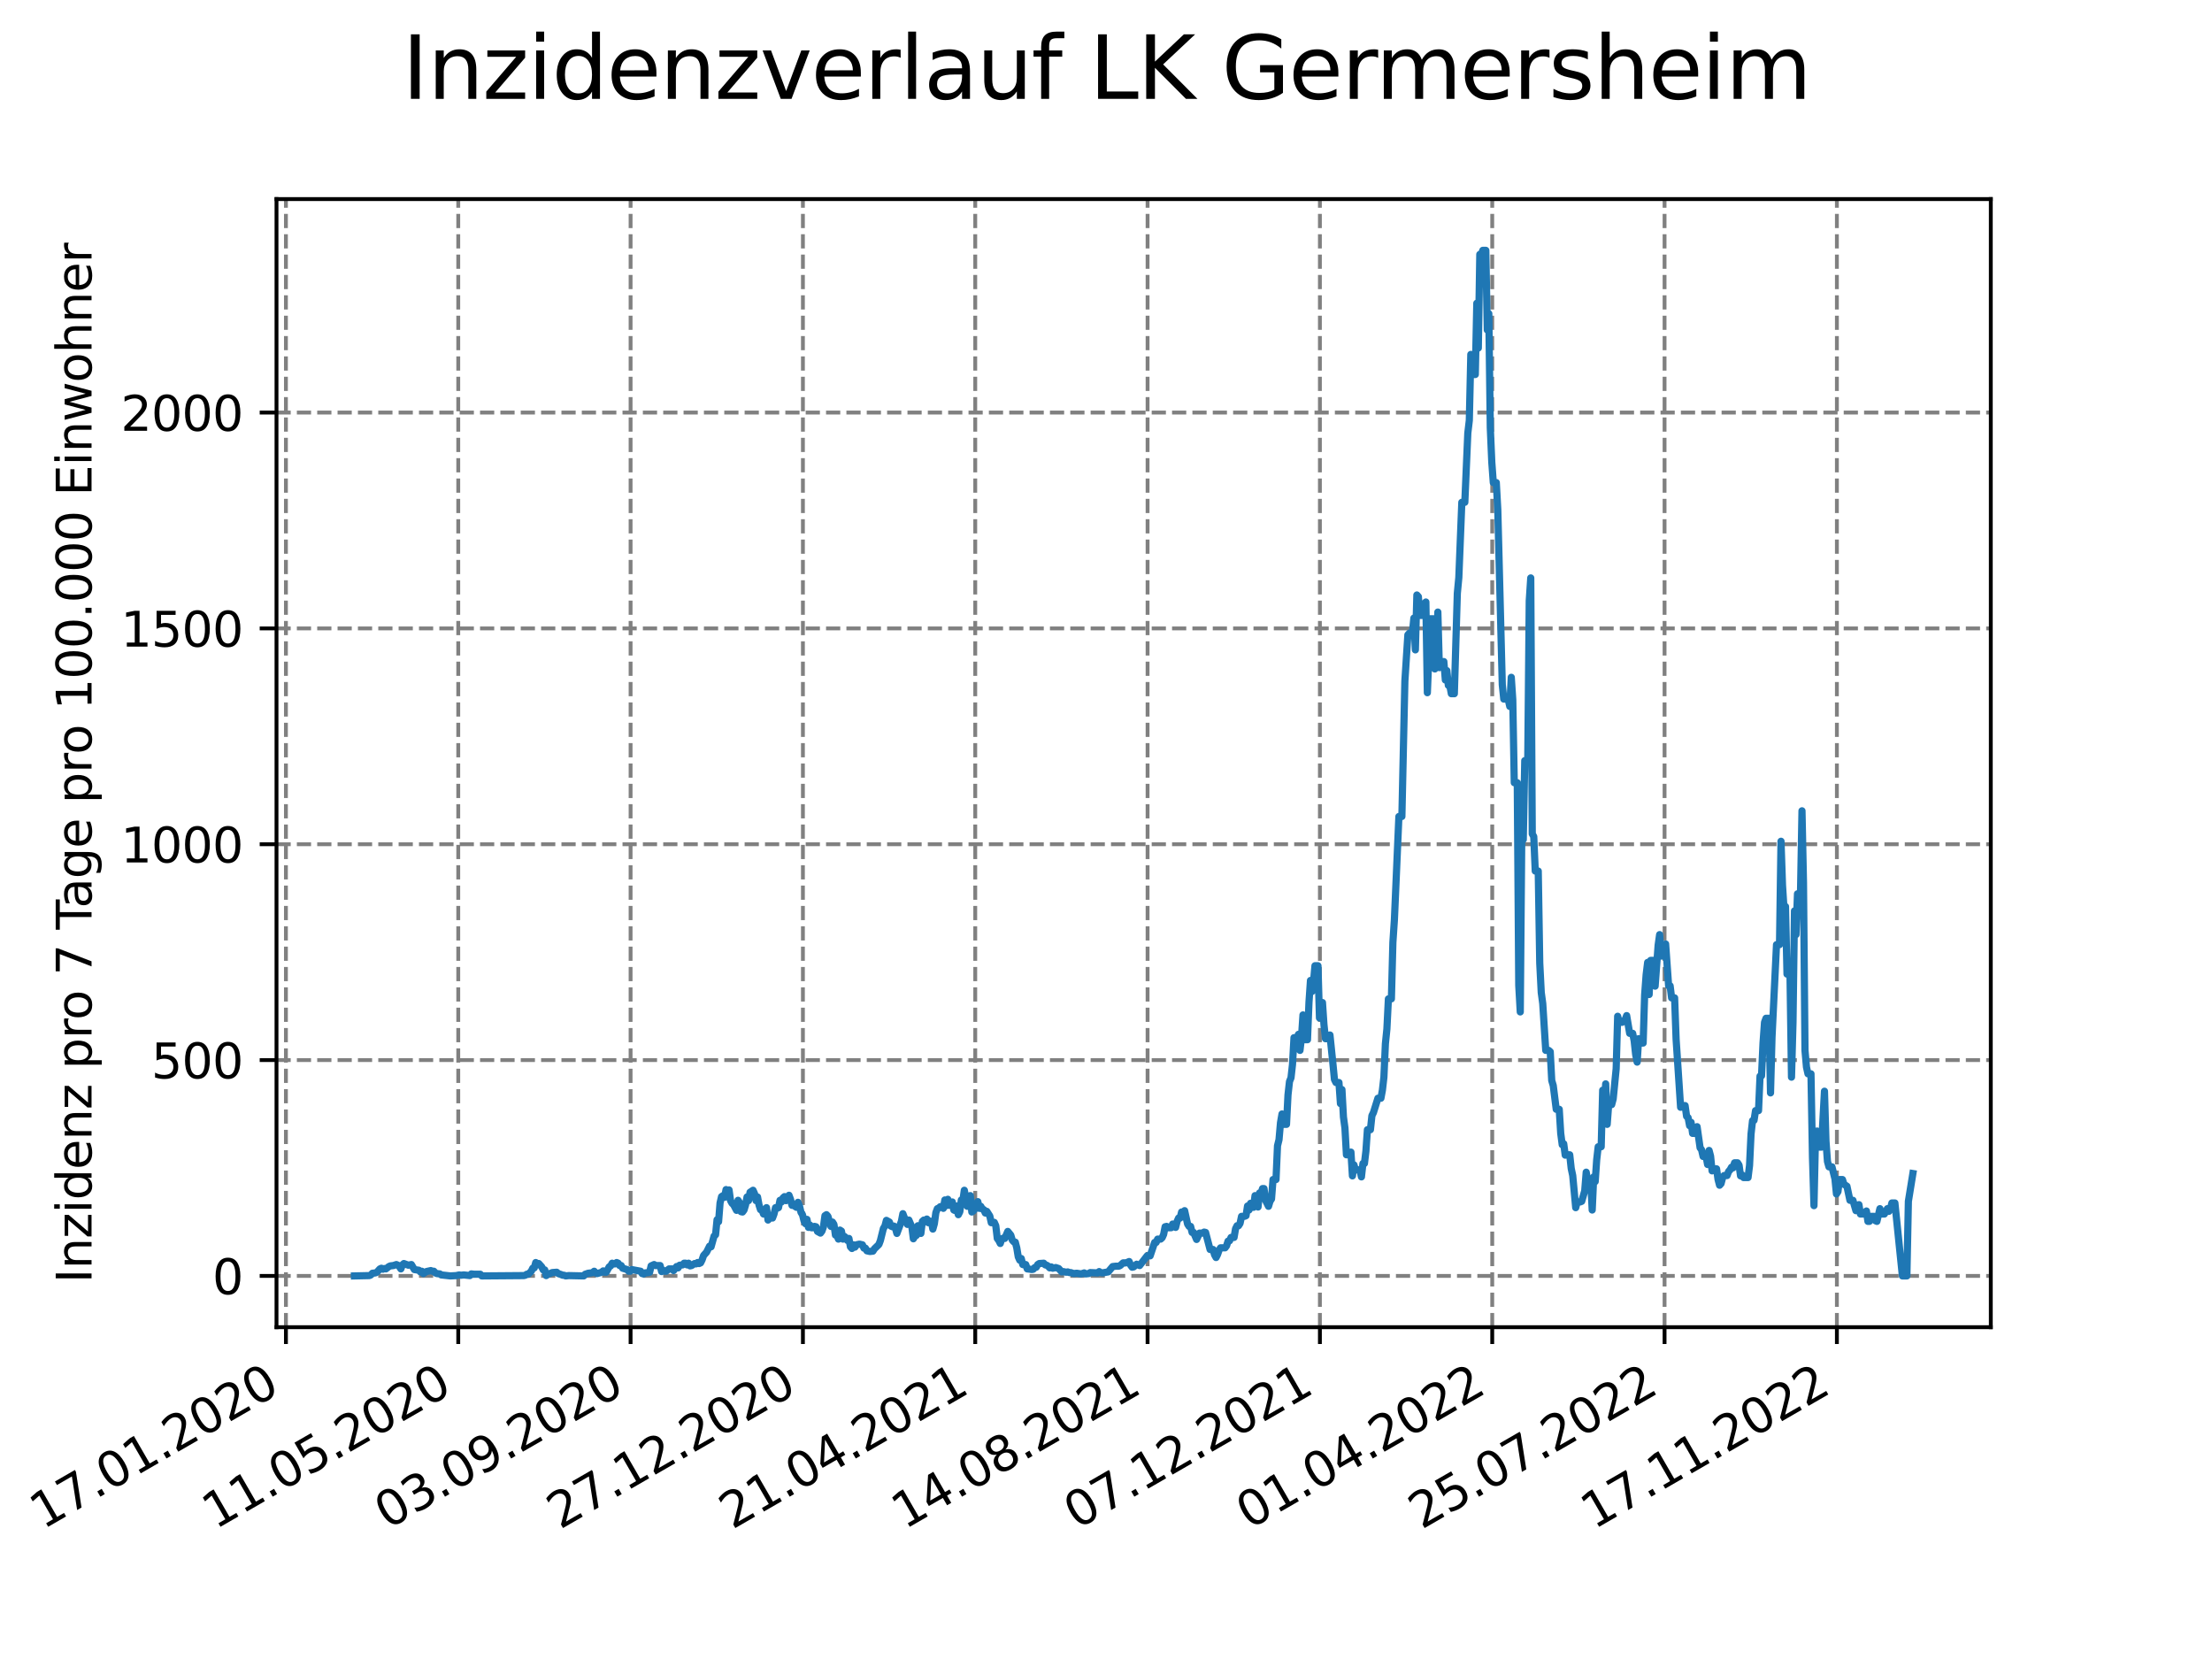<?xml version="1.0" encoding="utf-8" standalone="no"?>
<!DOCTYPE svg PUBLIC "-//W3C//DTD SVG 1.1//EN"
  "http://www.w3.org/Graphics/SVG/1.1/DTD/svg11.dtd">
<svg xmlns:xlink="http://www.w3.org/1999/xlink" width="460.8pt" height="345.6pt" viewBox="0 0 460.8 345.6" xmlns="http://www.w3.org/2000/svg" version="1.1">
 <defs>
  <style type="text/css">*{stroke-linejoin: round; stroke-linecap: butt}</style>
 </defs>
 <g id="figure_1">
  <g id="patch_1">
   <path d="M 0 345.6 
L 460.8 345.6 
L 460.8 0 
L 0 0 
z
" style="fill: #ffffff"/>
  </g>
  <g id="axes_1">
   <g id="patch_2">
    <path d="M 57.6 276.48 
L 414.72 276.48 
L 414.72 41.472 
L 57.6 41.472 
z
" style="fill: #ffffff"/>
   </g>
   <g id="matplotlib.axis_1">
    <g id="xtick_1">
     <g id="line2d_1">
      <path d="M 59.564 276.48 
L 59.564 41.472 
" clip-path="url(#pa34974a7ee)" style="fill: none; stroke-dasharray: 2.96,1.28; stroke-dashoffset: 0; stroke: #808080; stroke-width: 0.8"/>
     </g>
     <g id="line2d_2">
      <defs>
       <path id="mfbb4b06ab6" d="M 0 0 
L 0 3.5 
" style="stroke: #000000; stroke-width: 0.8"/>
      </defs>
      <g>
       <use xlink:href="#mfbb4b06ab6" x="59.564" y="276.48" style="stroke: #000000; stroke-width: 0.8"/>
      </g>
     </g>
     <g id="text_1">
      <!-- 17.01.2020 -->
      <g transform="translate(8.939 318.689) rotate(-30) scale(0.1 -0.1)">
       <defs>
        <path id="DejaVuSans-31" d="M 794 531 
L 1825 531 
L 1825 4091 
L 703 3866 
L 703 4441 
L 1819 4666 
L 2450 4666 
L 2450 531 
L 3481 531 
L 3481 0 
L 794 0 
L 794 531 
z
" transform="scale(0.016)"/>
        <path id="DejaVuSans-37" d="M 525 4666 
L 3525 4666 
L 3525 4397 
L 1831 0 
L 1172 0 
L 2766 4134 
L 525 4134 
L 525 4666 
z
" transform="scale(0.016)"/>
        <path id="DejaVuSans-2e" d="M 684 794 
L 1344 794 
L 1344 0 
L 684 0 
L 684 794 
z
" transform="scale(0.016)"/>
        <path id="DejaVuSans-30" d="M 2034 4250 
Q 1547 4250 1301 3770 
Q 1056 3291 1056 2328 
Q 1056 1369 1301 889 
Q 1547 409 2034 409 
Q 2525 409 2770 889 
Q 3016 1369 3016 2328 
Q 3016 3291 2770 3770 
Q 2525 4250 2034 4250 
z
M 2034 4750 
Q 2819 4750 3233 4129 
Q 3647 3509 3647 2328 
Q 3647 1150 3233 529 
Q 2819 -91 2034 -91 
Q 1250 -91 836 529 
Q 422 1150 422 2328 
Q 422 3509 836 4129 
Q 1250 4750 2034 4750 
z
" transform="scale(0.016)"/>
        <path id="DejaVuSans-32" d="M 1228 531 
L 3431 531 
L 3431 0 
L 469 0 
L 469 531 
Q 828 903 1448 1529 
Q 2069 2156 2228 2338 
Q 2531 2678 2651 2914 
Q 2772 3150 2772 3378 
Q 2772 3750 2511 3984 
Q 2250 4219 1831 4219 
Q 1534 4219 1204 4116 
Q 875 4013 500 3803 
L 500 4441 
Q 881 4594 1212 4672 
Q 1544 4750 1819 4750 
Q 2544 4750 2975 4387 
Q 3406 4025 3406 3419 
Q 3406 3131 3298 2873 
Q 3191 2616 2906 2266 
Q 2828 2175 2409 1742 
Q 1991 1309 1228 531 
z
" transform="scale(0.016)"/>
       </defs>
       <use xlink:href="#DejaVuSans-31"/>
       <use xlink:href="#DejaVuSans-37" x="63.623"/>
       <use xlink:href="#DejaVuSans-2e" x="127.246"/>
       <use xlink:href="#DejaVuSans-30" x="159.033"/>
       <use xlink:href="#DejaVuSans-31" x="222.656"/>
       <use xlink:href="#DejaVuSans-2e" x="286.279"/>
       <use xlink:href="#DejaVuSans-32" x="318.066"/>
       <use xlink:href="#DejaVuSans-30" x="381.689"/>
       <use xlink:href="#DejaVuSans-32" x="445.312"/>
       <use xlink:href="#DejaVuSans-30" x="508.936"/>
      </g>
     </g>
    </g>
    <g id="xtick_2">
     <g id="line2d_3">
      <path d="M 95.463 276.48 
L 95.463 41.472 
" clip-path="url(#pa34974a7ee)" style="fill: none; stroke-dasharray: 2.96,1.28; stroke-dashoffset: 0; stroke: #808080; stroke-width: 0.8"/>
     </g>
     <g id="line2d_4">
      <g>
       <use xlink:href="#mfbb4b06ab6" x="95.463" y="276.48" style="stroke: #000000; stroke-width: 0.8"/>
      </g>
     </g>
     <g id="text_2">
      <!-- 11.05.2020 -->
      <g transform="translate(44.838 318.689) rotate(-30) scale(0.1 -0.1)">
       <defs>
        <path id="DejaVuSans-35" d="M 691 4666 
L 3169 4666 
L 3169 4134 
L 1269 4134 
L 1269 2991 
Q 1406 3038 1543 3061 
Q 1681 3084 1819 3084 
Q 2600 3084 3056 2656 
Q 3513 2228 3513 1497 
Q 3513 744 3044 326 
Q 2575 -91 1722 -91 
Q 1428 -91 1123 -41 
Q 819 9 494 109 
L 494 744 
Q 775 591 1075 516 
Q 1375 441 1709 441 
Q 2250 441 2565 725 
Q 2881 1009 2881 1497 
Q 2881 1984 2565 2268 
Q 2250 2553 1709 2553 
Q 1456 2553 1204 2497 
Q 953 2441 691 2322 
L 691 4666 
z
" transform="scale(0.016)"/>
       </defs>
       <use xlink:href="#DejaVuSans-31"/>
       <use xlink:href="#DejaVuSans-31" x="63.623"/>
       <use xlink:href="#DejaVuSans-2e" x="127.246"/>
       <use xlink:href="#DejaVuSans-30" x="159.033"/>
       <use xlink:href="#DejaVuSans-35" x="222.656"/>
       <use xlink:href="#DejaVuSans-2e" x="286.279"/>
       <use xlink:href="#DejaVuSans-32" x="318.066"/>
       <use xlink:href="#DejaVuSans-30" x="381.689"/>
       <use xlink:href="#DejaVuSans-32" x="445.312"/>
       <use xlink:href="#DejaVuSans-30" x="508.936"/>
      </g>
     </g>
    </g>
    <g id="xtick_3">
     <g id="line2d_5">
      <path d="M 131.363 276.48 
L 131.363 41.472 
" clip-path="url(#pa34974a7ee)" style="fill: none; stroke-dasharray: 2.96,1.28; stroke-dashoffset: 0; stroke: #808080; stroke-width: 0.8"/>
     </g>
     <g id="line2d_6">
      <g>
       <use xlink:href="#mfbb4b06ab6" x="131.363" y="276.48" style="stroke: #000000; stroke-width: 0.8"/>
      </g>
     </g>
     <g id="text_3">
      <!-- 03.09.2020 -->
      <g transform="translate(80.737 318.689) rotate(-30) scale(0.1 -0.1)">
       <defs>
        <path id="DejaVuSans-33" d="M 2597 2516 
Q 3050 2419 3304 2112 
Q 3559 1806 3559 1356 
Q 3559 666 3084 287 
Q 2609 -91 1734 -91 
Q 1441 -91 1130 -33 
Q 819 25 488 141 
L 488 750 
Q 750 597 1062 519 
Q 1375 441 1716 441 
Q 2309 441 2620 675 
Q 2931 909 2931 1356 
Q 2931 1769 2642 2001 
Q 2353 2234 1838 2234 
L 1294 2234 
L 1294 2753 
L 1863 2753 
Q 2328 2753 2575 2939 
Q 2822 3125 2822 3475 
Q 2822 3834 2567 4026 
Q 2313 4219 1838 4219 
Q 1578 4219 1281 4162 
Q 984 4106 628 3988 
L 628 4550 
Q 988 4650 1302 4700 
Q 1616 4750 1894 4750 
Q 2613 4750 3031 4423 
Q 3450 4097 3450 3541 
Q 3450 3153 3228 2886 
Q 3006 2619 2597 2516 
z
" transform="scale(0.016)"/>
        <path id="DejaVuSans-39" d="M 703 97 
L 703 672 
Q 941 559 1184 500 
Q 1428 441 1663 441 
Q 2288 441 2617 861 
Q 2947 1281 2994 2138 
Q 2813 1869 2534 1725 
Q 2256 1581 1919 1581 
Q 1219 1581 811 2004 
Q 403 2428 403 3163 
Q 403 3881 828 4315 
Q 1253 4750 1959 4750 
Q 2769 4750 3195 4129 
Q 3622 3509 3622 2328 
Q 3622 1225 3098 567 
Q 2575 -91 1691 -91 
Q 1453 -91 1209 -44 
Q 966 3 703 97 
z
M 1959 2075 
Q 2384 2075 2632 2365 
Q 2881 2656 2881 3163 
Q 2881 3666 2632 3958 
Q 2384 4250 1959 4250 
Q 1534 4250 1286 3958 
Q 1038 3666 1038 3163 
Q 1038 2656 1286 2365 
Q 1534 2075 1959 2075 
z
" transform="scale(0.016)"/>
       </defs>
       <use xlink:href="#DejaVuSans-30"/>
       <use xlink:href="#DejaVuSans-33" x="63.623"/>
       <use xlink:href="#DejaVuSans-2e" x="127.246"/>
       <use xlink:href="#DejaVuSans-30" x="159.033"/>
       <use xlink:href="#DejaVuSans-39" x="222.656"/>
       <use xlink:href="#DejaVuSans-2e" x="286.279"/>
       <use xlink:href="#DejaVuSans-32" x="318.066"/>
       <use xlink:href="#DejaVuSans-30" x="381.689"/>
       <use xlink:href="#DejaVuSans-32" x="445.312"/>
       <use xlink:href="#DejaVuSans-30" x="508.936"/>
      </g>
     </g>
    </g>
    <g id="xtick_4">
     <g id="line2d_7">
      <path d="M 167.262 276.48 
L 167.262 41.472 
" clip-path="url(#pa34974a7ee)" style="fill: none; stroke-dasharray: 2.96,1.28; stroke-dashoffset: 0; stroke: #808080; stroke-width: 0.8"/>
     </g>
     <g id="line2d_8">
      <g>
       <use xlink:href="#mfbb4b06ab6" x="167.262" y="276.48" style="stroke: #000000; stroke-width: 0.8"/>
      </g>
     </g>
     <g id="text_4">
      <!-- 27.12.2020 -->
      <g transform="translate(116.637 318.689) rotate(-30) scale(0.1 -0.1)">
       <use xlink:href="#DejaVuSans-32"/>
       <use xlink:href="#DejaVuSans-37" x="63.623"/>
       <use xlink:href="#DejaVuSans-2e" x="127.246"/>
       <use xlink:href="#DejaVuSans-31" x="159.033"/>
       <use xlink:href="#DejaVuSans-32" x="222.656"/>
       <use xlink:href="#DejaVuSans-2e" x="286.279"/>
       <use xlink:href="#DejaVuSans-32" x="318.066"/>
       <use xlink:href="#DejaVuSans-30" x="381.689"/>
       <use xlink:href="#DejaVuSans-32" x="445.312"/>
       <use xlink:href="#DejaVuSans-30" x="508.936"/>
      </g>
     </g>
    </g>
    <g id="xtick_5">
     <g id="line2d_9">
      <path d="M 203.161 276.48 
L 203.161 41.472 
" clip-path="url(#pa34974a7ee)" style="fill: none; stroke-dasharray: 2.96,1.28; stroke-dashoffset: 0; stroke: #808080; stroke-width: 0.8"/>
     </g>
     <g id="line2d_10">
      <g>
       <use xlink:href="#mfbb4b06ab6" x="203.161" y="276.48" style="stroke: #000000; stroke-width: 0.8"/>
      </g>
     </g>
     <g id="text_5">
      <!-- 21.04.2021 -->
      <g transform="translate(152.536 318.689) rotate(-30) scale(0.1 -0.1)">
       <defs>
        <path id="DejaVuSans-34" d="M 2419 4116 
L 825 1625 
L 2419 1625 
L 2419 4116 
z
M 2253 4666 
L 3047 4666 
L 3047 1625 
L 3713 1625 
L 3713 1100 
L 3047 1100 
L 3047 0 
L 2419 0 
L 2419 1100 
L 313 1100 
L 313 1709 
L 2253 4666 
z
" transform="scale(0.016)"/>
       </defs>
       <use xlink:href="#DejaVuSans-32"/>
       <use xlink:href="#DejaVuSans-31" x="63.623"/>
       <use xlink:href="#DejaVuSans-2e" x="127.246"/>
       <use xlink:href="#DejaVuSans-30" x="159.033"/>
       <use xlink:href="#DejaVuSans-34" x="222.656"/>
       <use xlink:href="#DejaVuSans-2e" x="286.279"/>
       <use xlink:href="#DejaVuSans-32" x="318.066"/>
       <use xlink:href="#DejaVuSans-30" x="381.689"/>
       <use xlink:href="#DejaVuSans-32" x="445.312"/>
       <use xlink:href="#DejaVuSans-31" x="508.936"/>
      </g>
     </g>
    </g>
    <g id="xtick_6">
     <g id="line2d_11">
      <path d="M 239.061 276.48 
L 239.061 41.472 
" clip-path="url(#pa34974a7ee)" style="fill: none; stroke-dasharray: 2.96,1.28; stroke-dashoffset: 0; stroke: #808080; stroke-width: 0.8"/>
     </g>
     <g id="line2d_12">
      <g>
       <use xlink:href="#mfbb4b06ab6" x="239.061" y="276.48" style="stroke: #000000; stroke-width: 0.8"/>
      </g>
     </g>
     <g id="text_6">
      <!-- 14.08.2021 -->
      <g transform="translate(188.435 318.689) rotate(-30) scale(0.1 -0.1)">
       <defs>
        <path id="DejaVuSans-38" d="M 2034 2216 
Q 1584 2216 1326 1975 
Q 1069 1734 1069 1313 
Q 1069 891 1326 650 
Q 1584 409 2034 409 
Q 2484 409 2743 651 
Q 3003 894 3003 1313 
Q 3003 1734 2745 1975 
Q 2488 2216 2034 2216 
z
M 1403 2484 
Q 997 2584 770 2862 
Q 544 3141 544 3541 
Q 544 4100 942 4425 
Q 1341 4750 2034 4750 
Q 2731 4750 3128 4425 
Q 3525 4100 3525 3541 
Q 3525 3141 3298 2862 
Q 3072 2584 2669 2484 
Q 3125 2378 3379 2068 
Q 3634 1759 3634 1313 
Q 3634 634 3220 271 
Q 2806 -91 2034 -91 
Q 1263 -91 848 271 
Q 434 634 434 1313 
Q 434 1759 690 2068 
Q 947 2378 1403 2484 
z
M 1172 3481 
Q 1172 3119 1398 2916 
Q 1625 2713 2034 2713 
Q 2441 2713 2670 2916 
Q 2900 3119 2900 3481 
Q 2900 3844 2670 4047 
Q 2441 4250 2034 4250 
Q 1625 4250 1398 4047 
Q 1172 3844 1172 3481 
z
" transform="scale(0.016)"/>
       </defs>
       <use xlink:href="#DejaVuSans-31"/>
       <use xlink:href="#DejaVuSans-34" x="63.623"/>
       <use xlink:href="#DejaVuSans-2e" x="127.246"/>
       <use xlink:href="#DejaVuSans-30" x="159.033"/>
       <use xlink:href="#DejaVuSans-38" x="222.656"/>
       <use xlink:href="#DejaVuSans-2e" x="286.279"/>
       <use xlink:href="#DejaVuSans-32" x="318.066"/>
       <use xlink:href="#DejaVuSans-30" x="381.689"/>
       <use xlink:href="#DejaVuSans-32" x="445.312"/>
       <use xlink:href="#DejaVuSans-31" x="508.936"/>
      </g>
     </g>
    </g>
    <g id="xtick_7">
     <g id="line2d_13">
      <path d="M 274.96 276.48 
L 274.96 41.472 
" clip-path="url(#pa34974a7ee)" style="fill: none; stroke-dasharray: 2.96,1.28; stroke-dashoffset: 0; stroke: #808080; stroke-width: 0.8"/>
     </g>
     <g id="line2d_14">
      <g>
       <use xlink:href="#mfbb4b06ab6" x="274.96" y="276.48" style="stroke: #000000; stroke-width: 0.8"/>
      </g>
     </g>
     <g id="text_7">
      <!-- 07.12.2021 -->
      <g transform="translate(224.335 318.689) rotate(-30) scale(0.1 -0.1)">
       <use xlink:href="#DejaVuSans-30"/>
       <use xlink:href="#DejaVuSans-37" x="63.623"/>
       <use xlink:href="#DejaVuSans-2e" x="127.246"/>
       <use xlink:href="#DejaVuSans-31" x="159.033"/>
       <use xlink:href="#DejaVuSans-32" x="222.656"/>
       <use xlink:href="#DejaVuSans-2e" x="286.279"/>
       <use xlink:href="#DejaVuSans-32" x="318.066"/>
       <use xlink:href="#DejaVuSans-30" x="381.689"/>
       <use xlink:href="#DejaVuSans-32" x="445.312"/>
       <use xlink:href="#DejaVuSans-31" x="508.936"/>
      </g>
     </g>
    </g>
    <g id="xtick_8">
     <g id="line2d_15">
      <path d="M 310.859 276.48 
L 310.859 41.472 
" clip-path="url(#pa34974a7ee)" style="fill: none; stroke-dasharray: 2.96,1.28; stroke-dashoffset: 0; stroke: #808080; stroke-width: 0.8"/>
     </g>
     <g id="line2d_16">
      <g>
       <use xlink:href="#mfbb4b06ab6" x="310.859" y="276.48" style="stroke: #000000; stroke-width: 0.8"/>
      </g>
     </g>
     <g id="text_8">
      <!-- 01.04.2022 -->
      <g transform="translate(260.234 318.689) rotate(-30) scale(0.1 -0.1)">
       <use xlink:href="#DejaVuSans-30"/>
       <use xlink:href="#DejaVuSans-31" x="63.623"/>
       <use xlink:href="#DejaVuSans-2e" x="127.246"/>
       <use xlink:href="#DejaVuSans-30" x="159.033"/>
       <use xlink:href="#DejaVuSans-34" x="222.656"/>
       <use xlink:href="#DejaVuSans-2e" x="286.279"/>
       <use xlink:href="#DejaVuSans-32" x="318.066"/>
       <use xlink:href="#DejaVuSans-30" x="381.689"/>
       <use xlink:href="#DejaVuSans-32" x="445.312"/>
       <use xlink:href="#DejaVuSans-32" x="508.936"/>
      </g>
     </g>
    </g>
    <g id="xtick_9">
     <g id="line2d_17">
      <path d="M 346.758 276.48 
L 346.758 41.472 
" clip-path="url(#pa34974a7ee)" style="fill: none; stroke-dasharray: 2.96,1.28; stroke-dashoffset: 0; stroke: #808080; stroke-width: 0.8"/>
     </g>
     <g id="line2d_18">
      <g>
       <use xlink:href="#mfbb4b06ab6" x="346.758" y="276.48" style="stroke: #000000; stroke-width: 0.8"/>
      </g>
     </g>
     <g id="text_9">
      <!-- 25.07.2022 -->
      <g transform="translate(296.133 318.689) rotate(-30) scale(0.1 -0.1)">
       <use xlink:href="#DejaVuSans-32"/>
       <use xlink:href="#DejaVuSans-35" x="63.623"/>
       <use xlink:href="#DejaVuSans-2e" x="127.246"/>
       <use xlink:href="#DejaVuSans-30" x="159.033"/>
       <use xlink:href="#DejaVuSans-37" x="222.656"/>
       <use xlink:href="#DejaVuSans-2e" x="286.279"/>
       <use xlink:href="#DejaVuSans-32" x="318.066"/>
       <use xlink:href="#DejaVuSans-30" x="381.689"/>
       <use xlink:href="#DejaVuSans-32" x="445.312"/>
       <use xlink:href="#DejaVuSans-32" x="508.936"/>
      </g>
     </g>
    </g>
    <g id="xtick_10">
     <g id="line2d_19">
      <path d="M 382.658 276.48 
L 382.658 41.472 
" clip-path="url(#pa34974a7ee)" style="fill: none; stroke-dasharray: 2.96,1.28; stroke-dashoffset: 0; stroke: #808080; stroke-width: 0.8"/>
     </g>
     <g id="line2d_20">
      <g>
       <use xlink:href="#mfbb4b06ab6" x="382.658" y="276.48" style="stroke: #000000; stroke-width: 0.8"/>
      </g>
     </g>
     <g id="text_10">
      <!-- 17.11.2022 -->
      <g transform="translate(332.033 318.689) rotate(-30) scale(0.1 -0.1)">
       <use xlink:href="#DejaVuSans-31"/>
       <use xlink:href="#DejaVuSans-37" x="63.623"/>
       <use xlink:href="#DejaVuSans-2e" x="127.246"/>
       <use xlink:href="#DejaVuSans-31" x="159.033"/>
       <use xlink:href="#DejaVuSans-31" x="222.656"/>
       <use xlink:href="#DejaVuSans-2e" x="286.279"/>
       <use xlink:href="#DejaVuSans-32" x="318.066"/>
       <use xlink:href="#DejaVuSans-30" x="381.689"/>
       <use xlink:href="#DejaVuSans-32" x="445.312"/>
       <use xlink:href="#DejaVuSans-32" x="508.936"/>
      </g>
     </g>
    </g>
   </g>
   <g id="matplotlib.axis_2">
    <g id="ytick_1">
     <g id="line2d_21">
      <path d="M 57.6 265.798 
L 414.72 265.798 
" clip-path="url(#pa34974a7ee)" style="fill: none; stroke-dasharray: 2.96,1.28; stroke-dashoffset: 0; stroke: #808080; stroke-width: 0.8"/>
     </g>
     <g id="line2d_22">
      <defs>
       <path id="mcb29887b76" d="M 0 0 
L -3.5 0 
" style="stroke: #000000; stroke-width: 0.8"/>
      </defs>
      <g>
       <use xlink:href="#mcb29887b76" x="57.6" y="265.798" style="stroke: #000000; stroke-width: 0.8"/>
      </g>
     </g>
     <g id="text_11">
      <!-- 0 -->
      <g transform="translate(44.237 269.597) scale(0.1 -0.1)">
       <use xlink:href="#DejaVuSans-30"/>
      </g>
     </g>
    </g>
    <g id="ytick_2">
     <g id="line2d_23">
      <path d="M 57.6 220.834 
L 414.72 220.834 
" clip-path="url(#pa34974a7ee)" style="fill: none; stroke-dasharray: 2.96,1.28; stroke-dashoffset: 0; stroke: #808080; stroke-width: 0.8"/>
     </g>
     <g id="line2d_24">
      <g>
       <use xlink:href="#mcb29887b76" x="57.6" y="220.834" style="stroke: #000000; stroke-width: 0.8"/>
      </g>
     </g>
     <g id="text_12">
      <!-- 500 -->
      <g transform="translate(31.512 224.633) scale(0.1 -0.1)">
       <use xlink:href="#DejaVuSans-35"/>
       <use xlink:href="#DejaVuSans-30" x="63.623"/>
       <use xlink:href="#DejaVuSans-30" x="127.246"/>
      </g>
     </g>
    </g>
    <g id="ytick_3">
     <g id="line2d_25">
      <path d="M 57.6 175.87 
L 414.72 175.87 
" clip-path="url(#pa34974a7ee)" style="fill: none; stroke-dasharray: 2.96,1.28; stroke-dashoffset: 0; stroke: #808080; stroke-width: 0.8"/>
     </g>
     <g id="line2d_26">
      <g>
       <use xlink:href="#mcb29887b76" x="57.6" y="175.87" style="stroke: #000000; stroke-width: 0.8"/>
      </g>
     </g>
     <g id="text_13">
      <!-- 1000 -->
      <g transform="translate(25.15 179.669) scale(0.1 -0.1)">
       <use xlink:href="#DejaVuSans-31"/>
       <use xlink:href="#DejaVuSans-30" x="63.623"/>
       <use xlink:href="#DejaVuSans-30" x="127.246"/>
       <use xlink:href="#DejaVuSans-30" x="190.869"/>
      </g>
     </g>
    </g>
    <g id="ytick_4">
     <g id="line2d_27">
      <path d="M 57.6 130.906 
L 414.72 130.906 
" clip-path="url(#pa34974a7ee)" style="fill: none; stroke-dasharray: 2.96,1.28; stroke-dashoffset: 0; stroke: #808080; stroke-width: 0.8"/>
     </g>
     <g id="line2d_28">
      <g>
       <use xlink:href="#mcb29887b76" x="57.6" y="130.906" style="stroke: #000000; stroke-width: 0.8"/>
      </g>
     </g>
     <g id="text_14">
      <!-- 1500 -->
      <g transform="translate(25.15 134.706) scale(0.1 -0.1)">
       <use xlink:href="#DejaVuSans-31"/>
       <use xlink:href="#DejaVuSans-35" x="63.623"/>
       <use xlink:href="#DejaVuSans-30" x="127.246"/>
       <use xlink:href="#DejaVuSans-30" x="190.869"/>
      </g>
     </g>
    </g>
    <g id="ytick_5">
     <g id="line2d_29">
      <path d="M 57.6 85.943 
L 414.72 85.943 
" clip-path="url(#pa34974a7ee)" style="fill: none; stroke-dasharray: 2.96,1.28; stroke-dashoffset: 0; stroke: #808080; stroke-width: 0.8"/>
     </g>
     <g id="line2d_30">
      <g>
       <use xlink:href="#mcb29887b76" x="57.6" y="85.943" style="stroke: #000000; stroke-width: 0.8"/>
      </g>
     </g>
     <g id="text_15">
      <!-- 2000 -->
      <g transform="translate(25.15 89.742) scale(0.1 -0.1)">
       <use xlink:href="#DejaVuSans-32"/>
       <use xlink:href="#DejaVuSans-30" x="63.623"/>
       <use xlink:href="#DejaVuSans-30" x="127.246"/>
       <use xlink:href="#DejaVuSans-30" x="190.869"/>
      </g>
     </g>
    </g>
    <g id="text_16">
     <!-- Inzidenz pro 7 Tage pro 100.000 Einwohner -->
     <g transform="translate(19.07 267.301) rotate(-90) scale(0.1 -0.1)">
      <defs>
       <path id="DejaVuSans-49" d="M 628 4666 
L 1259 4666 
L 1259 0 
L 628 0 
L 628 4666 
z
" transform="scale(0.016)"/>
       <path id="DejaVuSans-6e" d="M 3513 2113 
L 3513 0 
L 2938 0 
L 2938 2094 
Q 2938 2591 2744 2837 
Q 2550 3084 2163 3084 
Q 1697 3084 1428 2787 
Q 1159 2491 1159 1978 
L 1159 0 
L 581 0 
L 581 3500 
L 1159 3500 
L 1159 2956 
Q 1366 3272 1645 3428 
Q 1925 3584 2291 3584 
Q 2894 3584 3203 3211 
Q 3513 2838 3513 2113 
z
" transform="scale(0.016)"/>
       <path id="DejaVuSans-7a" d="M 353 3500 
L 3084 3500 
L 3084 2975 
L 922 459 
L 3084 459 
L 3084 0 
L 275 0 
L 275 525 
L 2438 3041 
L 353 3041 
L 353 3500 
z
" transform="scale(0.016)"/>
       <path id="DejaVuSans-69" d="M 603 3500 
L 1178 3500 
L 1178 0 
L 603 0 
L 603 3500 
z
M 603 4863 
L 1178 4863 
L 1178 4134 
L 603 4134 
L 603 4863 
z
" transform="scale(0.016)"/>
       <path id="DejaVuSans-64" d="M 2906 2969 
L 2906 4863 
L 3481 4863 
L 3481 0 
L 2906 0 
L 2906 525 
Q 2725 213 2448 61 
Q 2172 -91 1784 -91 
Q 1150 -91 751 415 
Q 353 922 353 1747 
Q 353 2572 751 3078 
Q 1150 3584 1784 3584 
Q 2172 3584 2448 3432 
Q 2725 3281 2906 2969 
z
M 947 1747 
Q 947 1113 1208 752 
Q 1469 391 1925 391 
Q 2381 391 2643 752 
Q 2906 1113 2906 1747 
Q 2906 2381 2643 2742 
Q 2381 3103 1925 3103 
Q 1469 3103 1208 2742 
Q 947 2381 947 1747 
z
" transform="scale(0.016)"/>
       <path id="DejaVuSans-65" d="M 3597 1894 
L 3597 1613 
L 953 1613 
Q 991 1019 1311 708 
Q 1631 397 2203 397 
Q 2534 397 2845 478 
Q 3156 559 3463 722 
L 3463 178 
Q 3153 47 2828 -22 
Q 2503 -91 2169 -91 
Q 1331 -91 842 396 
Q 353 884 353 1716 
Q 353 2575 817 3079 
Q 1281 3584 2069 3584 
Q 2775 3584 3186 3129 
Q 3597 2675 3597 1894 
z
M 3022 2063 
Q 3016 2534 2758 2815 
Q 2500 3097 2075 3097 
Q 1594 3097 1305 2825 
Q 1016 2553 972 2059 
L 3022 2063 
z
" transform="scale(0.016)"/>
       <path id="DejaVuSans-20" transform="scale(0.016)"/>
       <path id="DejaVuSans-70" d="M 1159 525 
L 1159 -1331 
L 581 -1331 
L 581 3500 
L 1159 3500 
L 1159 2969 
Q 1341 3281 1617 3432 
Q 1894 3584 2278 3584 
Q 2916 3584 3314 3078 
Q 3713 2572 3713 1747 
Q 3713 922 3314 415 
Q 2916 -91 2278 -91 
Q 1894 -91 1617 61 
Q 1341 213 1159 525 
z
M 3116 1747 
Q 3116 2381 2855 2742 
Q 2594 3103 2138 3103 
Q 1681 3103 1420 2742 
Q 1159 2381 1159 1747 
Q 1159 1113 1420 752 
Q 1681 391 2138 391 
Q 2594 391 2855 752 
Q 3116 1113 3116 1747 
z
" transform="scale(0.016)"/>
       <path id="DejaVuSans-72" d="M 2631 2963 
Q 2534 3019 2420 3045 
Q 2306 3072 2169 3072 
Q 1681 3072 1420 2755 
Q 1159 2438 1159 1844 
L 1159 0 
L 581 0 
L 581 3500 
L 1159 3500 
L 1159 2956 
Q 1341 3275 1631 3429 
Q 1922 3584 2338 3584 
Q 2397 3584 2469 3576 
Q 2541 3569 2628 3553 
L 2631 2963 
z
" transform="scale(0.016)"/>
       <path id="DejaVuSans-6f" d="M 1959 3097 
Q 1497 3097 1228 2736 
Q 959 2375 959 1747 
Q 959 1119 1226 758 
Q 1494 397 1959 397 
Q 2419 397 2687 759 
Q 2956 1122 2956 1747 
Q 2956 2369 2687 2733 
Q 2419 3097 1959 3097 
z
M 1959 3584 
Q 2709 3584 3137 3096 
Q 3566 2609 3566 1747 
Q 3566 888 3137 398 
Q 2709 -91 1959 -91 
Q 1206 -91 779 398 
Q 353 888 353 1747 
Q 353 2609 779 3096 
Q 1206 3584 1959 3584 
z
" transform="scale(0.016)"/>
       <path id="DejaVuSans-54" d="M -19 4666 
L 3928 4666 
L 3928 4134 
L 2272 4134 
L 2272 0 
L 1638 0 
L 1638 4134 
L -19 4134 
L -19 4666 
z
" transform="scale(0.016)"/>
       <path id="DejaVuSans-61" d="M 2194 1759 
Q 1497 1759 1228 1600 
Q 959 1441 959 1056 
Q 959 750 1161 570 
Q 1363 391 1709 391 
Q 2188 391 2477 730 
Q 2766 1069 2766 1631 
L 2766 1759 
L 2194 1759 
z
M 3341 1997 
L 3341 0 
L 2766 0 
L 2766 531 
Q 2569 213 2275 61 
Q 1981 -91 1556 -91 
Q 1019 -91 701 211 
Q 384 513 384 1019 
Q 384 1609 779 1909 
Q 1175 2209 1959 2209 
L 2766 2209 
L 2766 2266 
Q 2766 2663 2505 2880 
Q 2244 3097 1772 3097 
Q 1472 3097 1187 3025 
Q 903 2953 641 2809 
L 641 3341 
Q 956 3463 1253 3523 
Q 1550 3584 1831 3584 
Q 2591 3584 2966 3190 
Q 3341 2797 3341 1997 
z
" transform="scale(0.016)"/>
       <path id="DejaVuSans-67" d="M 2906 1791 
Q 2906 2416 2648 2759 
Q 2391 3103 1925 3103 
Q 1463 3103 1205 2759 
Q 947 2416 947 1791 
Q 947 1169 1205 825 
Q 1463 481 1925 481 
Q 2391 481 2648 825 
Q 2906 1169 2906 1791 
z
M 3481 434 
Q 3481 -459 3084 -895 
Q 2688 -1331 1869 -1331 
Q 1566 -1331 1297 -1286 
Q 1028 -1241 775 -1147 
L 775 -588 
Q 1028 -725 1275 -790 
Q 1522 -856 1778 -856 
Q 2344 -856 2625 -561 
Q 2906 -266 2906 331 
L 2906 616 
Q 2728 306 2450 153 
Q 2172 0 1784 0 
Q 1141 0 747 490 
Q 353 981 353 1791 
Q 353 2603 747 3093 
Q 1141 3584 1784 3584 
Q 2172 3584 2450 3431 
Q 2728 3278 2906 2969 
L 2906 3500 
L 3481 3500 
L 3481 434 
z
" transform="scale(0.016)"/>
       <path id="DejaVuSans-45" d="M 628 4666 
L 3578 4666 
L 3578 4134 
L 1259 4134 
L 1259 2753 
L 3481 2753 
L 3481 2222 
L 1259 2222 
L 1259 531 
L 3634 531 
L 3634 0 
L 628 0 
L 628 4666 
z
" transform="scale(0.016)"/>
       <path id="DejaVuSans-77" d="M 269 3500 
L 844 3500 
L 1563 769 
L 2278 3500 
L 2956 3500 
L 3675 769 
L 4391 3500 
L 4966 3500 
L 4050 0 
L 3372 0 
L 2619 2869 
L 1863 0 
L 1184 0 
L 269 3500 
z
" transform="scale(0.016)"/>
       <path id="DejaVuSans-68" d="M 3513 2113 
L 3513 0 
L 2938 0 
L 2938 2094 
Q 2938 2591 2744 2837 
Q 2550 3084 2163 3084 
Q 1697 3084 1428 2787 
Q 1159 2491 1159 1978 
L 1159 0 
L 581 0 
L 581 4863 
L 1159 4863 
L 1159 2956 
Q 1366 3272 1645 3428 
Q 1925 3584 2291 3584 
Q 2894 3584 3203 3211 
Q 3513 2838 3513 2113 
z
" transform="scale(0.016)"/>
      </defs>
      <use xlink:href="#DejaVuSans-49"/>
      <use xlink:href="#DejaVuSans-6e" x="29.492"/>
      <use xlink:href="#DejaVuSans-7a" x="92.871"/>
      <use xlink:href="#DejaVuSans-69" x="145.361"/>
      <use xlink:href="#DejaVuSans-64" x="173.145"/>
      <use xlink:href="#DejaVuSans-65" x="236.621"/>
      <use xlink:href="#DejaVuSans-6e" x="298.145"/>
      <use xlink:href="#DejaVuSans-7a" x="361.523"/>
      <use xlink:href="#DejaVuSans-20" x="414.014"/>
      <use xlink:href="#DejaVuSans-70" x="445.801"/>
      <use xlink:href="#DejaVuSans-72" x="509.277"/>
      <use xlink:href="#DejaVuSans-6f" x="548.141"/>
      <use xlink:href="#DejaVuSans-20" x="609.322"/>
      <use xlink:href="#DejaVuSans-37" x="641.109"/>
      <use xlink:href="#DejaVuSans-20" x="704.732"/>
      <use xlink:href="#DejaVuSans-54" x="736.52"/>
      <use xlink:href="#DejaVuSans-61" x="781.104"/>
      <use xlink:href="#DejaVuSans-67" x="842.383"/>
      <use xlink:href="#DejaVuSans-65" x="905.859"/>
      <use xlink:href="#DejaVuSans-20" x="967.383"/>
      <use xlink:href="#DejaVuSans-70" x="999.17"/>
      <use xlink:href="#DejaVuSans-72" x="1062.646"/>
      <use xlink:href="#DejaVuSans-6f" x="1101.51"/>
      <use xlink:href="#DejaVuSans-20" x="1162.691"/>
      <use xlink:href="#DejaVuSans-31" x="1194.479"/>
      <use xlink:href="#DejaVuSans-30" x="1258.102"/>
      <use xlink:href="#DejaVuSans-30" x="1321.725"/>
      <use xlink:href="#DejaVuSans-2e" x="1385.348"/>
      <use xlink:href="#DejaVuSans-30" x="1417.135"/>
      <use xlink:href="#DejaVuSans-30" x="1480.758"/>
      <use xlink:href="#DejaVuSans-30" x="1544.381"/>
      <use xlink:href="#DejaVuSans-20" x="1608.004"/>
      <use xlink:href="#DejaVuSans-45" x="1639.791"/>
      <use xlink:href="#DejaVuSans-69" x="1702.975"/>
      <use xlink:href="#DejaVuSans-6e" x="1730.758"/>
      <use xlink:href="#DejaVuSans-77" x="1794.137"/>
      <use xlink:href="#DejaVuSans-6f" x="1875.924"/>
      <use xlink:href="#DejaVuSans-68" x="1937.105"/>
      <use xlink:href="#DejaVuSans-6e" x="2000.484"/>
      <use xlink:href="#DejaVuSans-65" x="2063.863"/>
      <use xlink:href="#DejaVuSans-72" x="2125.387"/>
     </g>
    </g>
   </g>
   <g id="line2d_31">
    <path d="M 73.833 265.798 
L 76.954 265.728 
L 77.267 265.589 
L 77.579 265.24 
L 78.203 265.17 
L 78.515 265.031 
L 79.14 264.334 
L 79.452 264.195 
L 79.764 264.404 
L 80.076 264.264 
L 80.388 264.334 
L 81.013 263.846 
L 81.325 263.707 
L 81.949 263.637 
L 82.573 263.428 
L 82.886 263.567 
L 83.198 263.846 
L 83.51 264.334 
L 83.822 263.498 
L 84.134 263.219 
L 85.071 263.567 
L 85.695 263.428 
L 86.319 264.473 
L 87.256 264.613 
L 87.568 264.961 
L 87.88 264.822 
L 88.192 265.31 
L 88.817 264.892 
L 89.753 264.683 
L 90.065 264.822 
L 90.378 264.822 
L 90.69 265.17 
L 91.002 265.31 
L 91.626 265.38 
L 91.938 265.589 
L 92.563 265.658 
L 93.187 265.728 
L 93.811 265.798 
L 95.06 265.728 
L 95.684 265.589 
L 95.997 265.658 
L 96.621 265.589 
L 97.245 265.658 
L 97.87 265.728 
L 98.182 265.38 
L 98.806 265.449 
L 100.055 265.449 
L 100.367 265.798 
L 109.108 265.728 
L 109.42 265.658 
L 109.732 265.449 
L 110.044 265.449 
L 110.669 264.822 
L 110.981 264.195 
L 111.293 264.125 
L 111.605 263.01 
L 111.917 263.219 
L 112.229 263.219 
L 112.854 263.916 
L 113.166 264.543 
L 113.478 264.543 
L 113.79 265.728 
L 114.102 265.449 
L 114.727 265.24 
L 115.039 265.101 
L 115.975 265.031 
L 116.288 265.31 
L 116.912 265.519 
L 117.224 265.658 
L 117.536 265.658 
L 117.848 265.798 
L 118.473 265.728 
L 121.594 265.798 
L 121.907 265.449 
L 122.531 265.24 
L 123.155 265.17 
L 123.467 265.101 
L 123.78 264.822 
L 124.092 265.17 
L 124.404 265.31 
L 125.34 265.031 
L 125.653 264.752 
L 125.965 265.031 
L 126.277 265.031 
L 126.901 263.916 
L 127.213 263.707 
L 127.526 263.149 
L 127.838 263.288 
L 128.15 263.288 
L 128.462 263.01 
L 128.774 263.149 
L 129.086 263.637 
L 129.399 263.637 
L 129.711 264.195 
L 130.647 264.473 
L 130.959 264.822 
L 131.272 264.822 
L 131.584 264.473 
L 133.457 264.822 
L 133.769 265.31 
L 134.081 265.38 
L 134.393 265.17 
L 135.018 265.101 
L 135.33 265.031 
L 135.642 263.707 
L 136.266 263.428 
L 136.578 263.637 
L 137.515 263.637 
L 137.827 264.892 
L 138.139 264.613 
L 138.451 264.822 
L 138.764 264.822 
L 139.388 264.334 
L 140.012 264.334 
L 140.324 264.683 
L 140.949 263.846 
L 141.261 264.125 
L 141.573 263.567 
L 142.197 263.498 
L 142.51 263.149 
L 142.822 263.149 
L 143.134 263.498 
L 143.446 263.149 
L 143.758 263.707 
L 144.07 263.637 
L 144.695 263.219 
L 145.007 263.288 
L 145.319 263.01 
L 145.631 263.219 
L 145.943 263.079 
L 146.256 262.452 
L 146.568 261.546 
L 147.192 260.849 
L 147.817 259.594 
L 148.129 259.734 
L 148.753 257.503 
L 149.065 257.224 
L 149.377 254.087 
L 149.69 254.506 
L 150.002 250.602 
L 150.314 249.278 
L 150.626 249.069 
L 150.938 249.417 
L 151.25 247.814 
L 151.563 249.348 
L 151.875 247.884 
L 152.187 250.114 
L 152.499 250.672 
L 152.811 250.951 
L 153.436 252.136 
L 153.748 250.045 
L 154.06 250.533 
L 154.372 252.415 
L 154.684 252.484 
L 154.996 252.066 
L 155.309 251.021 
L 155.621 249.348 
L 155.933 250.114 
L 156.245 248.372 
L 156.869 247.954 
L 157.182 248.651 
L 157.494 250.114 
L 157.806 249.348 
L 158.118 251.021 
L 158.43 251.996 
L 158.742 252.066 
L 159.055 252.903 
L 159.367 252.763 
L 159.679 251.578 
L 159.991 254.157 
L 160.303 253.809 
L 160.615 253.669 
L 160.928 253.739 
L 161.24 252.903 
L 161.552 251.578 
L 161.864 251.718 
L 162.176 251.578 
L 162.488 250.045 
L 162.801 250.393 
L 163.113 249.557 
L 163.425 249.278 
L 163.737 250.114 
L 164.361 248.999 
L 164.674 249.836 
L 164.986 251.09 
L 165.298 251.09 
L 165.922 251.508 
L 166.234 250.463 
L 166.547 251.23 
L 166.859 252.554 
L 167.171 253.042 
L 167.483 254.297 
L 167.795 254.924 
L 168.107 254.018 
L 168.42 255.691 
L 168.732 255.203 
L 169.044 255.76 
L 169.356 255.76 
L 169.668 255.482 
L 169.98 255.551 
L 170.293 256.527 
L 170.917 256.876 
L 171.229 256.457 
L 171.541 255.551 
L 171.853 253.251 
L 172.166 253.042 
L 172.478 253.39 
L 173.102 255.482 
L 173.414 254.575 
L 173.726 255.063 
L 174.039 257.294 
L 174.351 257.364 
L 174.663 258.13 
L 174.975 256.248 
L 175.287 256.457 
L 175.599 258.13 
L 175.912 257.573 
L 176.224 257.852 
L 176.536 258.409 
L 176.848 257.991 
L 177.16 259.734 
L 177.472 260.082 
L 177.785 259.315 
L 178.097 259.803 
L 178.409 259.315 
L 179.033 259.176 
L 179.658 259.315 
L 179.97 260.012 
L 180.282 260.012 
L 180.594 260.57 
L 181.218 260.709 
L 181.843 260.64 
L 182.155 260.152 
L 183.091 259.246 
L 183.404 258.409 
L 184.028 255.9 
L 184.34 255.412 
L 184.652 254.227 
L 185.277 254.575 
L 185.589 255.412 
L 185.901 255.551 
L 186.213 255.412 
L 186.525 255.83 
L 186.837 256.945 
L 187.774 254.436 
L 188.086 252.833 
L 188.398 253.669 
L 188.71 254.087 
L 189.023 255.063 
L 189.335 254.157 
L 189.959 255.621 
L 190.271 258.061 
L 190.583 257.503 
L 190.896 257.364 
L 191.208 255.342 
L 191.52 256.876 
L 191.832 256.945 
L 192.144 254.436 
L 192.457 254.157 
L 192.769 254.506 
L 193.081 253.948 
L 193.393 254.715 
L 193.705 254.366 
L 194.017 254.506 
L 194.33 256.039 
L 194.642 254.924 
L 194.954 252.624 
L 195.266 251.787 
L 195.578 251.648 
L 195.89 251.369 
L 196.203 251.369 
L 196.515 251.718 
L 196.827 249.975 
L 197.139 251.16 
L 197.451 249.836 
L 197.763 251.09 
L 198.076 250.463 
L 198.388 250.393 
L 198.7 252.066 
L 199.012 252.205 
L 199.324 251.23 
L 199.636 253.042 
L 199.949 252.415 
L 200.261 249.975 
L 200.573 250.184 
L 200.885 247.954 
L 201.509 251.299 
L 201.822 250.393 
L 202.134 249.069 
L 202.446 252.484 
L 202.758 252.275 
L 203.07 251.857 
L 203.695 250.323 
L 204.007 251.718 
L 204.319 251.299 
L 204.631 251.857 
L 204.943 251.996 
L 205.255 252.693 
L 205.568 252.345 
L 206.192 253.321 
L 206.504 254.715 
L 207.128 254.645 
L 207.441 255.342 
L 207.753 257.991 
L 208.065 258.409 
L 208.377 259.037 
L 208.689 258.061 
L 209.001 257.921 
L 209.314 257.991 
L 209.938 256.527 
L 210.562 257.294 
L 210.874 258.339 
L 211.187 258.688 
L 211.499 258.758 
L 211.811 259.943 
L 212.123 261.825 
L 212.435 262.522 
L 212.747 262.173 
L 213.06 263.428 
L 213.372 263.498 
L 213.684 263.428 
L 213.996 264.334 
L 214.62 264.404 
L 214.933 264.473 
L 215.245 264.404 
L 215.557 264.055 
L 215.869 263.986 
L 216.181 263.428 
L 216.493 263.219 
L 217.43 263.149 
L 217.742 263.498 
L 218.054 263.567 
L 218.366 263.776 
L 218.679 264.125 
L 218.991 263.916 
L 219.303 264.195 
L 219.927 264.055 
L 220.552 264.264 
L 221.176 264.961 
L 221.488 264.892 
L 222.112 265.031 
L 222.425 264.961 
L 222.737 265.101 
L 223.049 265.101 
L 223.673 265.31 
L 224.298 265.24 
L 225.234 265.38 
L 225.858 265.17 
L 226.171 265.38 
L 226.795 265.31 
L 227.107 265.101 
L 228.668 265.17 
L 228.98 264.892 
L 229.292 265.101 
L 229.604 265.17 
L 230.853 264.961 
L 231.79 263.846 
L 232.414 263.776 
L 233.038 263.776 
L 233.35 263.637 
L 233.975 263.079 
L 234.599 263.079 
L 235.223 262.801 
L 235.536 263.567 
L 235.848 263.986 
L 236.16 263.916 
L 236.784 263.358 
L 237.409 263.637 
L 238.97 261.616 
L 239.594 261.616 
L 240.53 258.827 
L 240.843 258.827 
L 241.155 258.13 
L 241.779 258.13 
L 242.091 257.852 
L 242.403 257.154 
L 242.716 255.551 
L 243.028 255.482 
L 243.34 255.76 
L 243.964 255.76 
L 244.276 254.994 
L 244.589 255.482 
L 244.901 255.691 
L 245.213 254.436 
L 245.525 253.739 
L 245.837 253.739 
L 246.149 252.484 
L 246.462 253.39 
L 246.774 252.205 
L 247.398 254.994 
L 247.71 255.482 
L 248.022 255.482 
L 248.335 256.736 
L 248.647 256.736 
L 249.271 258.2 
L 249.895 256.876 
L 250.52 256.876 
L 250.832 256.667 
L 251.144 256.736 
L 252.081 260.291 
L 252.705 260.291 
L 253.017 261.406 
L 253.329 261.964 
L 253.641 261.337 
L 253.954 260.431 
L 254.266 259.943 
L 255.202 259.943 
L 255.514 259.524 
L 255.827 258.549 
L 256.139 258.479 
L 256.451 257.782 
L 257.075 257.782 
L 257.387 255.97 
L 257.7 255.342 
L 258.012 255.342 
L 258.324 254.854 
L 258.636 253.39 
L 259.26 253.39 
L 259.573 253.251 
L 259.885 251.23 
L 260.197 252.066 
L 260.509 250.672 
L 260.821 251.508 
L 261.133 251.508 
L 261.446 249.069 
L 261.758 251.09 
L 262.07 251.439 
L 262.382 248.511 
L 262.694 248.581 
L 263.006 247.605 
L 263.319 247.605 
L 263.631 250.045 
L 264.255 251.299 
L 264.567 250.254 
L 264.879 249.766 
L 265.192 245.723 
L 265.816 245.723 
L 266.128 238.683 
L 266.44 237.428 
L 266.752 233.873 
L 267.065 232.061 
L 267.377 234.222 
L 268.001 234.222 
L 268.313 228.088 
L 268.625 225.3 
L 268.938 224.533 
L 269.25 221.745 
L 269.562 216.168 
L 270.186 216.168 
L 270.498 215.471 
L 270.811 218.817 
L 271.123 216.099 
L 271.435 211.428 
L 271.747 216.587 
L 272.371 216.587 
L 272.684 208.78 
L 272.996 204.249 
L 273.308 206.549 
L 273.62 204.597 
L 273.932 201.182 
L 274.557 201.182 
L 274.869 212.056 
L 275.181 210.801 
L 275.493 208.849 
L 275.805 213.45 
L 276.117 216.377 
L 276.742 216.377 
L 277.054 215.611 
L 277.678 221.675 
L 277.99 224.881 
L 278.303 225.509 
L 278.927 225.509 
L 279.239 229.9 
L 279.551 226.973 
L 279.863 232.688 
L 280.176 234.989 
L 280.488 240.565 
L 281.112 240.565 
L 281.424 240.007 
L 281.737 244.956 
L 282.049 242.656 
L 282.361 243.702 
L 283.297 243.702 
L 283.61 245.165 
L 283.922 242.377 
L 284.234 242.377 
L 284.546 239.798 
L 284.858 235.337 
L 285.483 235.337 
L 285.795 232.409 
L 286.107 231.782 
L 287.043 228.785 
L 287.668 228.785 
L 287.98 227.112 
L 288.292 224.393 
L 288.604 217.423 
L 288.916 214.356 
L 289.229 208.083 
L 289.853 208.083 
L 290.165 196.303 
L 290.477 191.632 
L 291.414 170.094 
L 292.038 170.094 
L 292.662 141.864 
L 293.287 132.244 
L 293.599 131.896 
L 294.223 131.896 
L 294.535 128.759 
L 294.848 135.381 
L 295.16 123.95 
L 295.472 124.298 
L 295.784 128.202 
L 296.408 128.202 
L 296.721 125.762 
L 297.033 125.413 
L 297.345 144.303 
L 297.969 128.899 
L 298.594 128.899 
L 298.906 139.354 
L 299.218 138.587 
L 299.53 127.505 
L 299.842 139.075 
L 300.154 137.821 
L 300.779 137.821 
L 301.091 141.654 
L 301.403 139.703 
L 301.715 142.77 
L 302.027 142.839 
L 302.34 144.512 
L 302.964 144.512 
L 303.588 123.601 
L 303.9 120.325 
L 304.525 104.642 
L 305.149 104.642 
L 305.773 90.213 
L 306.086 87.564 
L 306.398 73.832 
L 306.71 78.014 
L 307.334 78.014 
L 307.646 63.167 
L 307.959 72.508 
L 308.271 52.991 
L 308.583 52.991 
L 308.895 52.154 
L 309.519 52.154 
L 309.832 68.744 
L 310.144 65.328 
L 310.456 89.097 
L 310.768 96.277 
L 311.08 100.529 
L 311.705 100.529 
L 312.017 106.175 
L 312.953 142.63 
L 313.265 145.628 
L 313.89 145.628 
L 314.202 145.767 
L 314.514 147.161 
L 314.826 141.097 
L 315.138 145.767 
L 315.451 163.054 
L 316.075 163.054 
L 316.387 205.294 
L 316.699 210.801 
L 317.011 174.137 
L 317.324 174.903 
L 317.636 158.453 
L 318.26 158.453 
L 318.572 125.135 
L 318.884 120.395 
L 319.197 173.718 
L 319.509 174.276 
L 319.821 181.456 
L 320.445 181.456 
L 320.757 200.624 
L 321.07 206.758 
L 321.382 209.059 
L 322.006 218.817 
L 322.63 218.817 
L 322.943 219.096 
L 323.255 225.091 
L 323.567 226.136 
L 324.191 231.085 
L 324.816 231.085 
L 325.128 236.104 
L 325.44 238.474 
L 325.752 238.265 
L 326.064 240.635 
L 326.689 240.565 
L 327.001 240.565 
L 327.313 243.423 
L 327.625 244.887 
L 328.25 251.578 
L 328.562 250.393 
L 329.186 250.393 
L 329.498 250.254 
L 330.123 248.093 
L 330.435 244.189 
L 330.747 245.932 
L 331.371 245.932 
L 331.683 252.066 
L 331.996 245.165 
L 332.308 246.141 
L 332.62 241.61 
L 332.932 238.892 
L 333.556 238.892 
L 333.869 227.112 
L 334.181 230.527 
L 334.493 225.788 
L 334.805 234.222 
L 335.117 230.109 
L 335.742 230.109 
L 336.054 228.924 
L 336.678 222.651 
L 336.99 211.707 
L 337.302 212.962 
L 337.927 212.962 
L 338.551 212.404 
L 338.863 211.568 
L 339.488 215.262 
L 340.112 215.262 
L 340.424 216.796 
L 340.736 219.654 
L 341.048 221.257 
L 341.361 216.377 
L 341.673 217.284 
L 342.297 217.284 
L 342.609 207.246 
L 342.921 203.064 
L 343.234 200.485 
L 343.546 207.177 
L 343.858 200.067 
L 344.482 200.067 
L 344.794 205.434 
L 345.419 196.93 
L 345.731 194.699 
L 346.043 199.161 
L 346.667 199.161 
L 346.98 196.651 
L 347.604 205.364 
L 347.916 205.364 
L 348.228 207.874 
L 348.853 207.874 
L 349.165 216.517 
L 350.101 230.667 
L 350.413 230.318 
L 351.038 230.318 
L 351.35 232.549 
L 351.662 232.828 
L 351.974 234.501 
L 352.286 233.804 
L 352.599 236.104 
L 353.223 236.104 
L 353.535 234.71 
L 354.159 239.101 
L 354.472 239.519 
L 354.784 240.913 
L 355.408 240.913 
L 355.72 242.586 
L 356.032 239.659 
L 356.345 240.844 
L 356.657 243.911 
L 356.969 243.492 
L 357.593 243.492 
L 357.905 245.723 
L 358.218 246.908 
L 358.53 246.559 
L 358.842 245.374 
L 359.154 244.887 
L 359.778 244.887 
L 360.091 244.05 
L 360.403 243.702 
L 360.715 243.144 
L 361.027 243.283 
L 361.339 242.238 
L 361.964 242.238 
L 362.276 242.726 
L 362.588 244.956 
L 362.9 244.747 
L 363.212 245.305 
L 364.149 245.305 
L 364.461 242.795 
L 364.773 236.243 
L 365.085 233.455 
L 365.397 233.385 
L 365.71 231.364 
L 366.334 231.364 
L 366.646 224.184 
L 366.958 224.115 
L 367.27 217.284 
L 367.583 212.962 
L 367.895 212.126 
L 368.519 212.126 
L 368.831 227.67 
L 369.143 216.029 
L 370.08 196.791 
L 370.704 196.791 
L 371.017 175.252 
L 371.329 184.453 
L 371.641 189.332 
L 371.953 188.844 
L 372.265 202.925 
L 372.89 202.925 
L 373.202 224.393 
L 373.514 212.962 
L 373.826 189.75 
L 374.138 194.699 
L 374.45 186.196 
L 375.075 186.196 
L 375.387 168.909 
L 375.699 183.826 
L 376.011 218.817 
L 376.323 222.302 
L 376.636 223.696 
L 377.26 223.696 
L 377.572 241.053 
L 377.884 251.16 
L 378.196 237.01 
L 378.509 235.616 
L 378.821 238.962 
L 379.445 238.962 
L 380.069 227.321 
L 380.382 237.707 
L 380.694 241.959 
L 381.006 243.074 
L 381.63 243.074 
L 382.255 245.584 
L 382.567 248.72 
L 382.879 248.232 
L 383.191 245.723 
L 383.815 245.723 
L 384.128 246.699 
L 384.752 247.117 
L 385.376 250.045 
L 386.001 250.045 
L 386.625 252.205 
L 386.937 251.857 
L 387.249 250.951 
L 387.561 252.903 
L 388.186 252.903 
L 388.81 252.275 
L 389.122 254.436 
L 389.434 254.436 
L 389.747 253.39 
L 390.371 253.39 
L 390.683 254.297 
L 390.995 254.436 
L 391.62 251.787 
L 391.932 252.903 
L 392.556 252.903 
L 393.18 251.787 
L 393.493 252.345 
L 393.805 251.787 
L 394.117 250.602 
L 394.741 250.602 
L 396.302 265.798 
L 397.239 265.798 
L 397.551 250.254 
L 398.487 244.468 
L 398.487 244.468 
" clip-path="url(#pa34974a7ee)" style="fill: none; stroke: #1f77b4; stroke-width: 1.5; stroke-linecap: square"/>
   </g>
   <g id="patch_3">
    <path d="M 57.6 276.48 
L 57.6 41.472 
" style="fill: none; stroke: #000000; stroke-width: 0.8; stroke-linejoin: miter; stroke-linecap: square"/>
   </g>
   <g id="patch_4">
    <path d="M 414.72 276.48 
L 414.72 41.472 
" style="fill: none; stroke: #000000; stroke-width: 0.8; stroke-linejoin: miter; stroke-linecap: square"/>
   </g>
   <g id="patch_5">
    <path d="M 57.6 276.48 
L 414.72 276.48 
" style="fill: none; stroke: #000000; stroke-width: 0.8; stroke-linejoin: miter; stroke-linecap: square"/>
   </g>
   <g id="patch_6">
    <path d="M 57.6 41.472 
L 414.72 41.472 
" style="fill: none; stroke: #000000; stroke-width: 0.8; stroke-linejoin: miter; stroke-linecap: square"/>
   </g>
  </g>
  <g id="text_17">
   <!-- Inzidenzverlauf LK Germersheim -->
   <g transform="translate(83.794 20.589) scale(0.18 -0.18)">
    <defs>
     <path id="DejaVuSans-76" d="M 191 3500 
L 800 3500 
L 1894 563 
L 2988 3500 
L 3597 3500 
L 2284 0 
L 1503 0 
L 191 3500 
z
" transform="scale(0.016)"/>
     <path id="DejaVuSans-6c" d="M 603 4863 
L 1178 4863 
L 1178 0 
L 603 0 
L 603 4863 
z
" transform="scale(0.016)"/>
     <path id="DejaVuSans-75" d="M 544 1381 
L 544 3500 
L 1119 3500 
L 1119 1403 
Q 1119 906 1312 657 
Q 1506 409 1894 409 
Q 2359 409 2629 706 
Q 2900 1003 2900 1516 
L 2900 3500 
L 3475 3500 
L 3475 0 
L 2900 0 
L 2900 538 
Q 2691 219 2414 64 
Q 2138 -91 1772 -91 
Q 1169 -91 856 284 
Q 544 659 544 1381 
z
M 1991 3584 
L 1991 3584 
z
" transform="scale(0.016)"/>
     <path id="DejaVuSans-66" d="M 2375 4863 
L 2375 4384 
L 1825 4384 
Q 1516 4384 1395 4259 
Q 1275 4134 1275 3809 
L 1275 3500 
L 2222 3500 
L 2222 3053 
L 1275 3053 
L 1275 0 
L 697 0 
L 697 3053 
L 147 3053 
L 147 3500 
L 697 3500 
L 697 3744 
Q 697 4328 969 4595 
Q 1241 4863 1831 4863 
L 2375 4863 
z
" transform="scale(0.016)"/>
     <path id="DejaVuSans-4c" d="M 628 4666 
L 1259 4666 
L 1259 531 
L 3531 531 
L 3531 0 
L 628 0 
L 628 4666 
z
" transform="scale(0.016)"/>
     <path id="DejaVuSans-4b" d="M 628 4666 
L 1259 4666 
L 1259 2694 
L 3353 4666 
L 4166 4666 
L 1850 2491 
L 4331 0 
L 3500 0 
L 1259 2247 
L 1259 0 
L 628 0 
L 628 4666 
z
" transform="scale(0.016)"/>
     <path id="DejaVuSans-47" d="M 3809 666 
L 3809 1919 
L 2778 1919 
L 2778 2438 
L 4434 2438 
L 4434 434 
Q 4069 175 3628 42 
Q 3188 -91 2688 -91 
Q 1594 -91 976 548 
Q 359 1188 359 2328 
Q 359 3472 976 4111 
Q 1594 4750 2688 4750 
Q 3144 4750 3555 4637 
Q 3966 4525 4313 4306 
L 4313 3634 
Q 3963 3931 3569 4081 
Q 3175 4231 2741 4231 
Q 1884 4231 1454 3753 
Q 1025 3275 1025 2328 
Q 1025 1384 1454 906 
Q 1884 428 2741 428 
Q 3075 428 3337 486 
Q 3600 544 3809 666 
z
" transform="scale(0.016)"/>
     <path id="DejaVuSans-6d" d="M 3328 2828 
Q 3544 3216 3844 3400 
Q 4144 3584 4550 3584 
Q 5097 3584 5394 3201 
Q 5691 2819 5691 2113 
L 5691 0 
L 5113 0 
L 5113 2094 
Q 5113 2597 4934 2840 
Q 4756 3084 4391 3084 
Q 3944 3084 3684 2787 
Q 3425 2491 3425 1978 
L 3425 0 
L 2847 0 
L 2847 2094 
Q 2847 2600 2669 2842 
Q 2491 3084 2119 3084 
Q 1678 3084 1418 2786 
Q 1159 2488 1159 1978 
L 1159 0 
L 581 0 
L 581 3500 
L 1159 3500 
L 1159 2956 
Q 1356 3278 1631 3431 
Q 1906 3584 2284 3584 
Q 2666 3584 2933 3390 
Q 3200 3197 3328 2828 
z
" transform="scale(0.016)"/>
     <path id="DejaVuSans-73" d="M 2834 3397 
L 2834 2853 
Q 2591 2978 2328 3040 
Q 2066 3103 1784 3103 
Q 1356 3103 1142 2972 
Q 928 2841 928 2578 
Q 928 2378 1081 2264 
Q 1234 2150 1697 2047 
L 1894 2003 
Q 2506 1872 2764 1633 
Q 3022 1394 3022 966 
Q 3022 478 2636 193 
Q 2250 -91 1575 -91 
Q 1294 -91 989 -36 
Q 684 19 347 128 
L 347 722 
Q 666 556 975 473 
Q 1284 391 1588 391 
Q 1994 391 2212 530 
Q 2431 669 2431 922 
Q 2431 1156 2273 1281 
Q 2116 1406 1581 1522 
L 1381 1569 
Q 847 1681 609 1914 
Q 372 2147 372 2553 
Q 372 3047 722 3315 
Q 1072 3584 1716 3584 
Q 2034 3584 2315 3537 
Q 2597 3491 2834 3397 
z
" transform="scale(0.016)"/>
    </defs>
    <use xlink:href="#DejaVuSans-49"/>
    <use xlink:href="#DejaVuSans-6e" x="29.492"/>
    <use xlink:href="#DejaVuSans-7a" x="92.871"/>
    <use xlink:href="#DejaVuSans-69" x="145.361"/>
    <use xlink:href="#DejaVuSans-64" x="173.145"/>
    <use xlink:href="#DejaVuSans-65" x="236.621"/>
    <use xlink:href="#DejaVuSans-6e" x="298.145"/>
    <use xlink:href="#DejaVuSans-7a" x="361.523"/>
    <use xlink:href="#DejaVuSans-76" x="414.014"/>
    <use xlink:href="#DejaVuSans-65" x="473.193"/>
    <use xlink:href="#DejaVuSans-72" x="534.717"/>
    <use xlink:href="#DejaVuSans-6c" x="575.83"/>
    <use xlink:href="#DejaVuSans-61" x="603.613"/>
    <use xlink:href="#DejaVuSans-75" x="664.893"/>
    <use xlink:href="#DejaVuSans-66" x="728.271"/>
    <use xlink:href="#DejaVuSans-20" x="763.477"/>
    <use xlink:href="#DejaVuSans-4c" x="795.264"/>
    <use xlink:href="#DejaVuSans-4b" x="850.977"/>
    <use xlink:href="#DejaVuSans-20" x="916.553"/>
    <use xlink:href="#DejaVuSans-47" x="948.34"/>
    <use xlink:href="#DejaVuSans-65" x="1025.83"/>
    <use xlink:href="#DejaVuSans-72" x="1087.354"/>
    <use xlink:href="#DejaVuSans-6d" x="1126.717"/>
    <use xlink:href="#DejaVuSans-65" x="1224.129"/>
    <use xlink:href="#DejaVuSans-72" x="1285.652"/>
    <use xlink:href="#DejaVuSans-73" x="1326.766"/>
    <use xlink:href="#DejaVuSans-68" x="1378.865"/>
    <use xlink:href="#DejaVuSans-65" x="1442.244"/>
    <use xlink:href="#DejaVuSans-69" x="1503.768"/>
    <use xlink:href="#DejaVuSans-6d" x="1531.551"/>
   </g>
  </g>
 </g>
 <defs>
  <clipPath id="pa34974a7ee">
   <rect x="57.6" y="41.472" width="357.12" height="235.008"/>
  </clipPath>
 </defs>
</svg>
